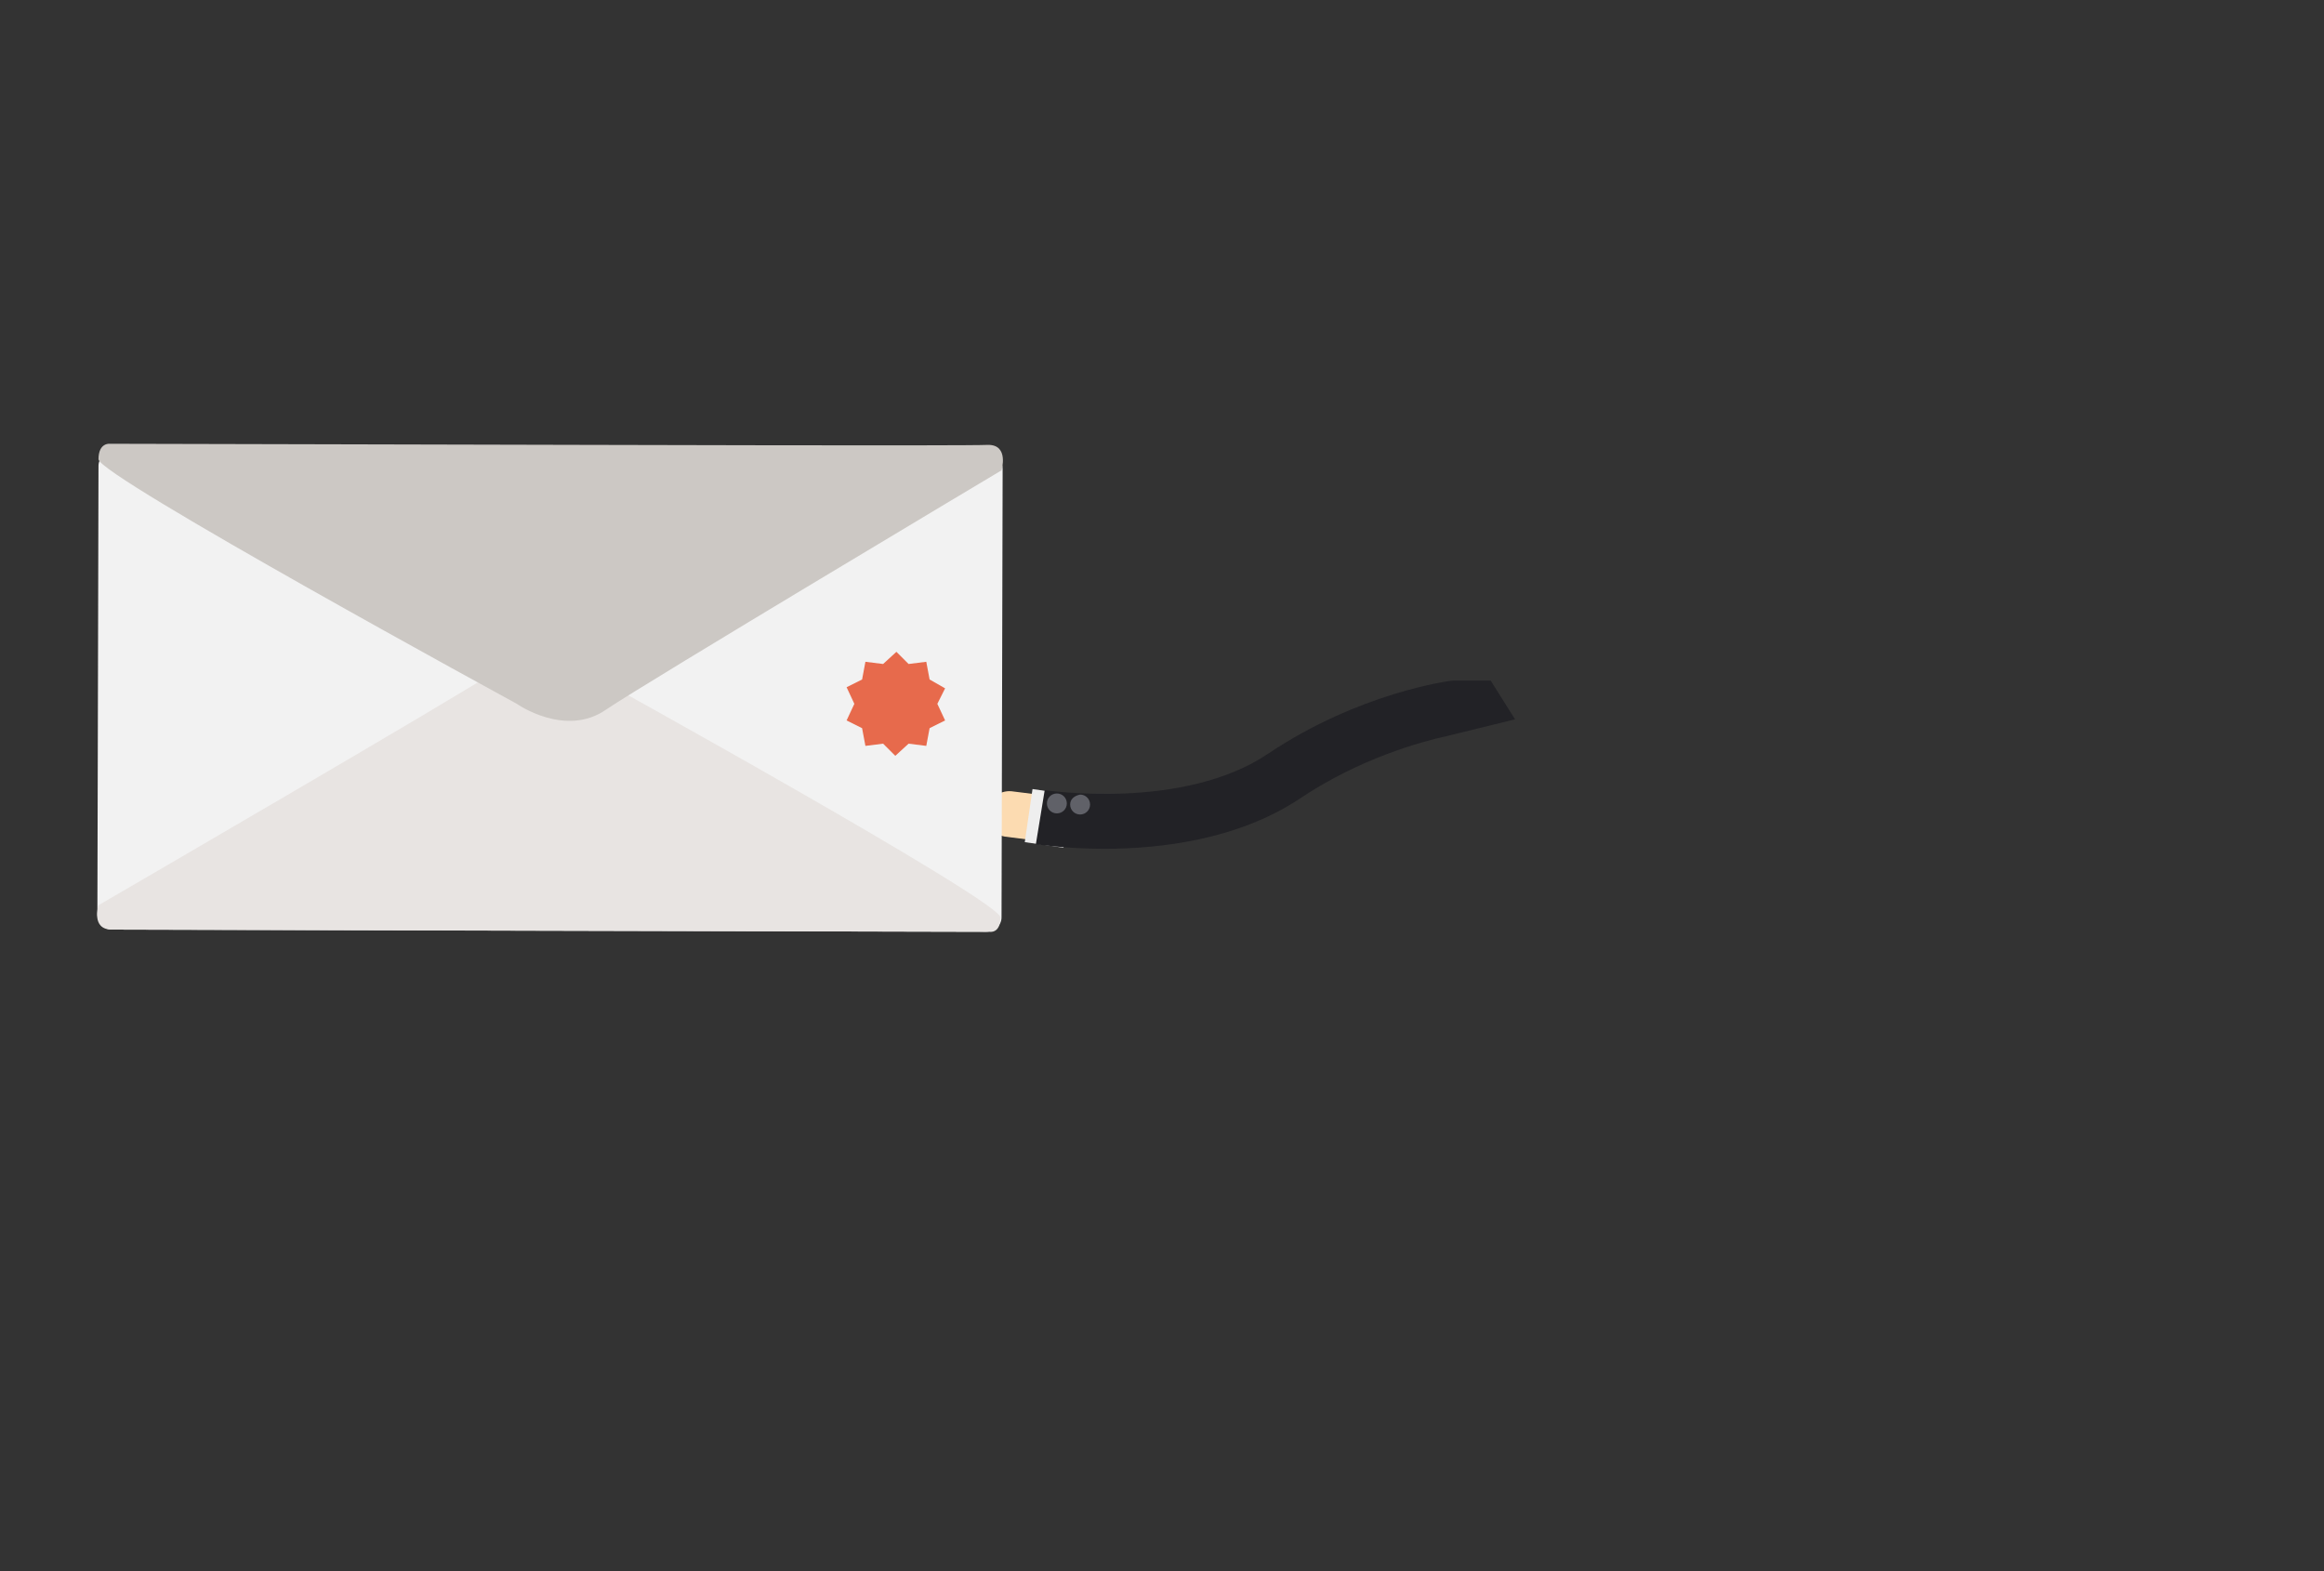 <?xml version="1.0" encoding="utf-8"?>
<!-- Generator: Adobe Illustrator 24.3.0, SVG Export Plug-In . SVG Version: 6.00 Build 0)  -->
<svg version="1.1" id="圖層_1" xmlns="http://www.w3.org/2000/svg" xmlns:xlink="http://www.w3.org/1999/xlink" x="0px" y="0px"
	 viewBox="0 0 210 142" style="enable-background:new 0 0 210 142;" xml:space="preserve">
<rect x="0" y="0" width="210" height="142" fill="#333333" stroke="none"/>
<style type="text/css">
	.st0{fill:#FCDBB1;}
	.st1{fill:#EEEEEE;}
	.st2{fill:#F2F2F2;}
	.st3{fill:#E8E4E2;}
	.st4{fill:#CCC8C4;}
	.st5{fill:#E76A4C;}
	.st6{fill:#222226;}
	.st7{fill:#606168;}
</style>
<g>
	<path class="st0" d="M96.2,72.1l-4.8-0.6c-1.1-0.1-2.1,0.7-2.3,1.8c-0.1,1.1,0.6,2.1,1.7,2.3l4.8,0.6L96.2,72.1z"/>
	<polygon class="st1" points="96.7,71.8 93.3,71.3 92.6,76.1 96.1,76.6 	"/>
	<g>
		<path class="st2" d="M90.5,82.9c0,0.7-0.6,1.3-1.4,1.3l-79-0.2c-0.7,0-1.3-0.6-1.3-1.4l0.1-40.5c0-0.7,0.6-1.3,1.4-1.3l79,0.2
			c0.7,0,1.3,0.6,1.3,1.4L90.5,82.9z"/>
		<path class="st3" d="M46.9,84.1l42.5,0.1c0,0,1,0.2,1-1.3c0-1.5-37.1-22-37.1-22s-4.4-3-8.1-0.5C41.6,62.8,8.9,81.8,8.9,81.8
			S8.2,84,10.1,84C12,84,46.9,84.1,46.9,84.1z"/>
		<path class="st4" d="M52.5,40.2L9.9,40.1c0,0-1-0.1-1,1.4c0,1.5,37.8,22.1,37.8,22.1s4.4,3.1,8.1,0.5c3.7-2.5,35.7-21.6,35.7-21.6
			s0.7-2.3-1.2-2.3C87.4,40.3,52.5,40.2,52.5,40.2z"/>
		<polygon class="st5" points="81,58.9 82.1,60 83.7,59.8 84,61.4 85.4,62.2 84.7,63.6 85.4,65.1 84,65.8 83.7,67.4 82.1,67.2 
			80.9,68.3 79.8,67.2 78.2,67.4 77.9,65.8 76.5,65.1 77.2,63.6 76.5,62.1 77.9,61.4 78.2,59.8 79.8,60 		"/>
	</g>
	<path class="st6" d="M136.9,65l-2.2-3.5c-2,0-3.2,0-3.2,0c-0.1,0-0.2,0-0.2,0l0,0c-0.3,0-8.5,1.1-16.7,6.6
		c-7.7,5.2-20.1,3.3-20.2,3.3l-0.8,4.9c0.2,0,2.7,0.4,6.2,0.4c5,0,12-0.8,17.6-4.5c5.5-3.7,11.1-5.2,13.4-5.7L136.9,65z"/>
	<g>
		<path class="st7" d="M96.7,72.7c0,0.5,0.4,0.9,0.9,0.9c0.5,0,0.9-0.4,0.9-0.9c0-0.5-0.4-0.9-0.9-0.9
			C97.1,71.9,96.7,72.2,96.7,72.7z"/>
	</g>
	<g>
		<path class="st7" d="M94.6,72.6c0,0.5,0.4,0.9,0.9,0.9c0.5,0,0.9-0.4,0.9-0.9c0-0.5-0.4-0.9-0.9-0.9C95,71.7,94.6,72.1,94.6,72.6z
			"/>
	</g>
</g>
</svg>
